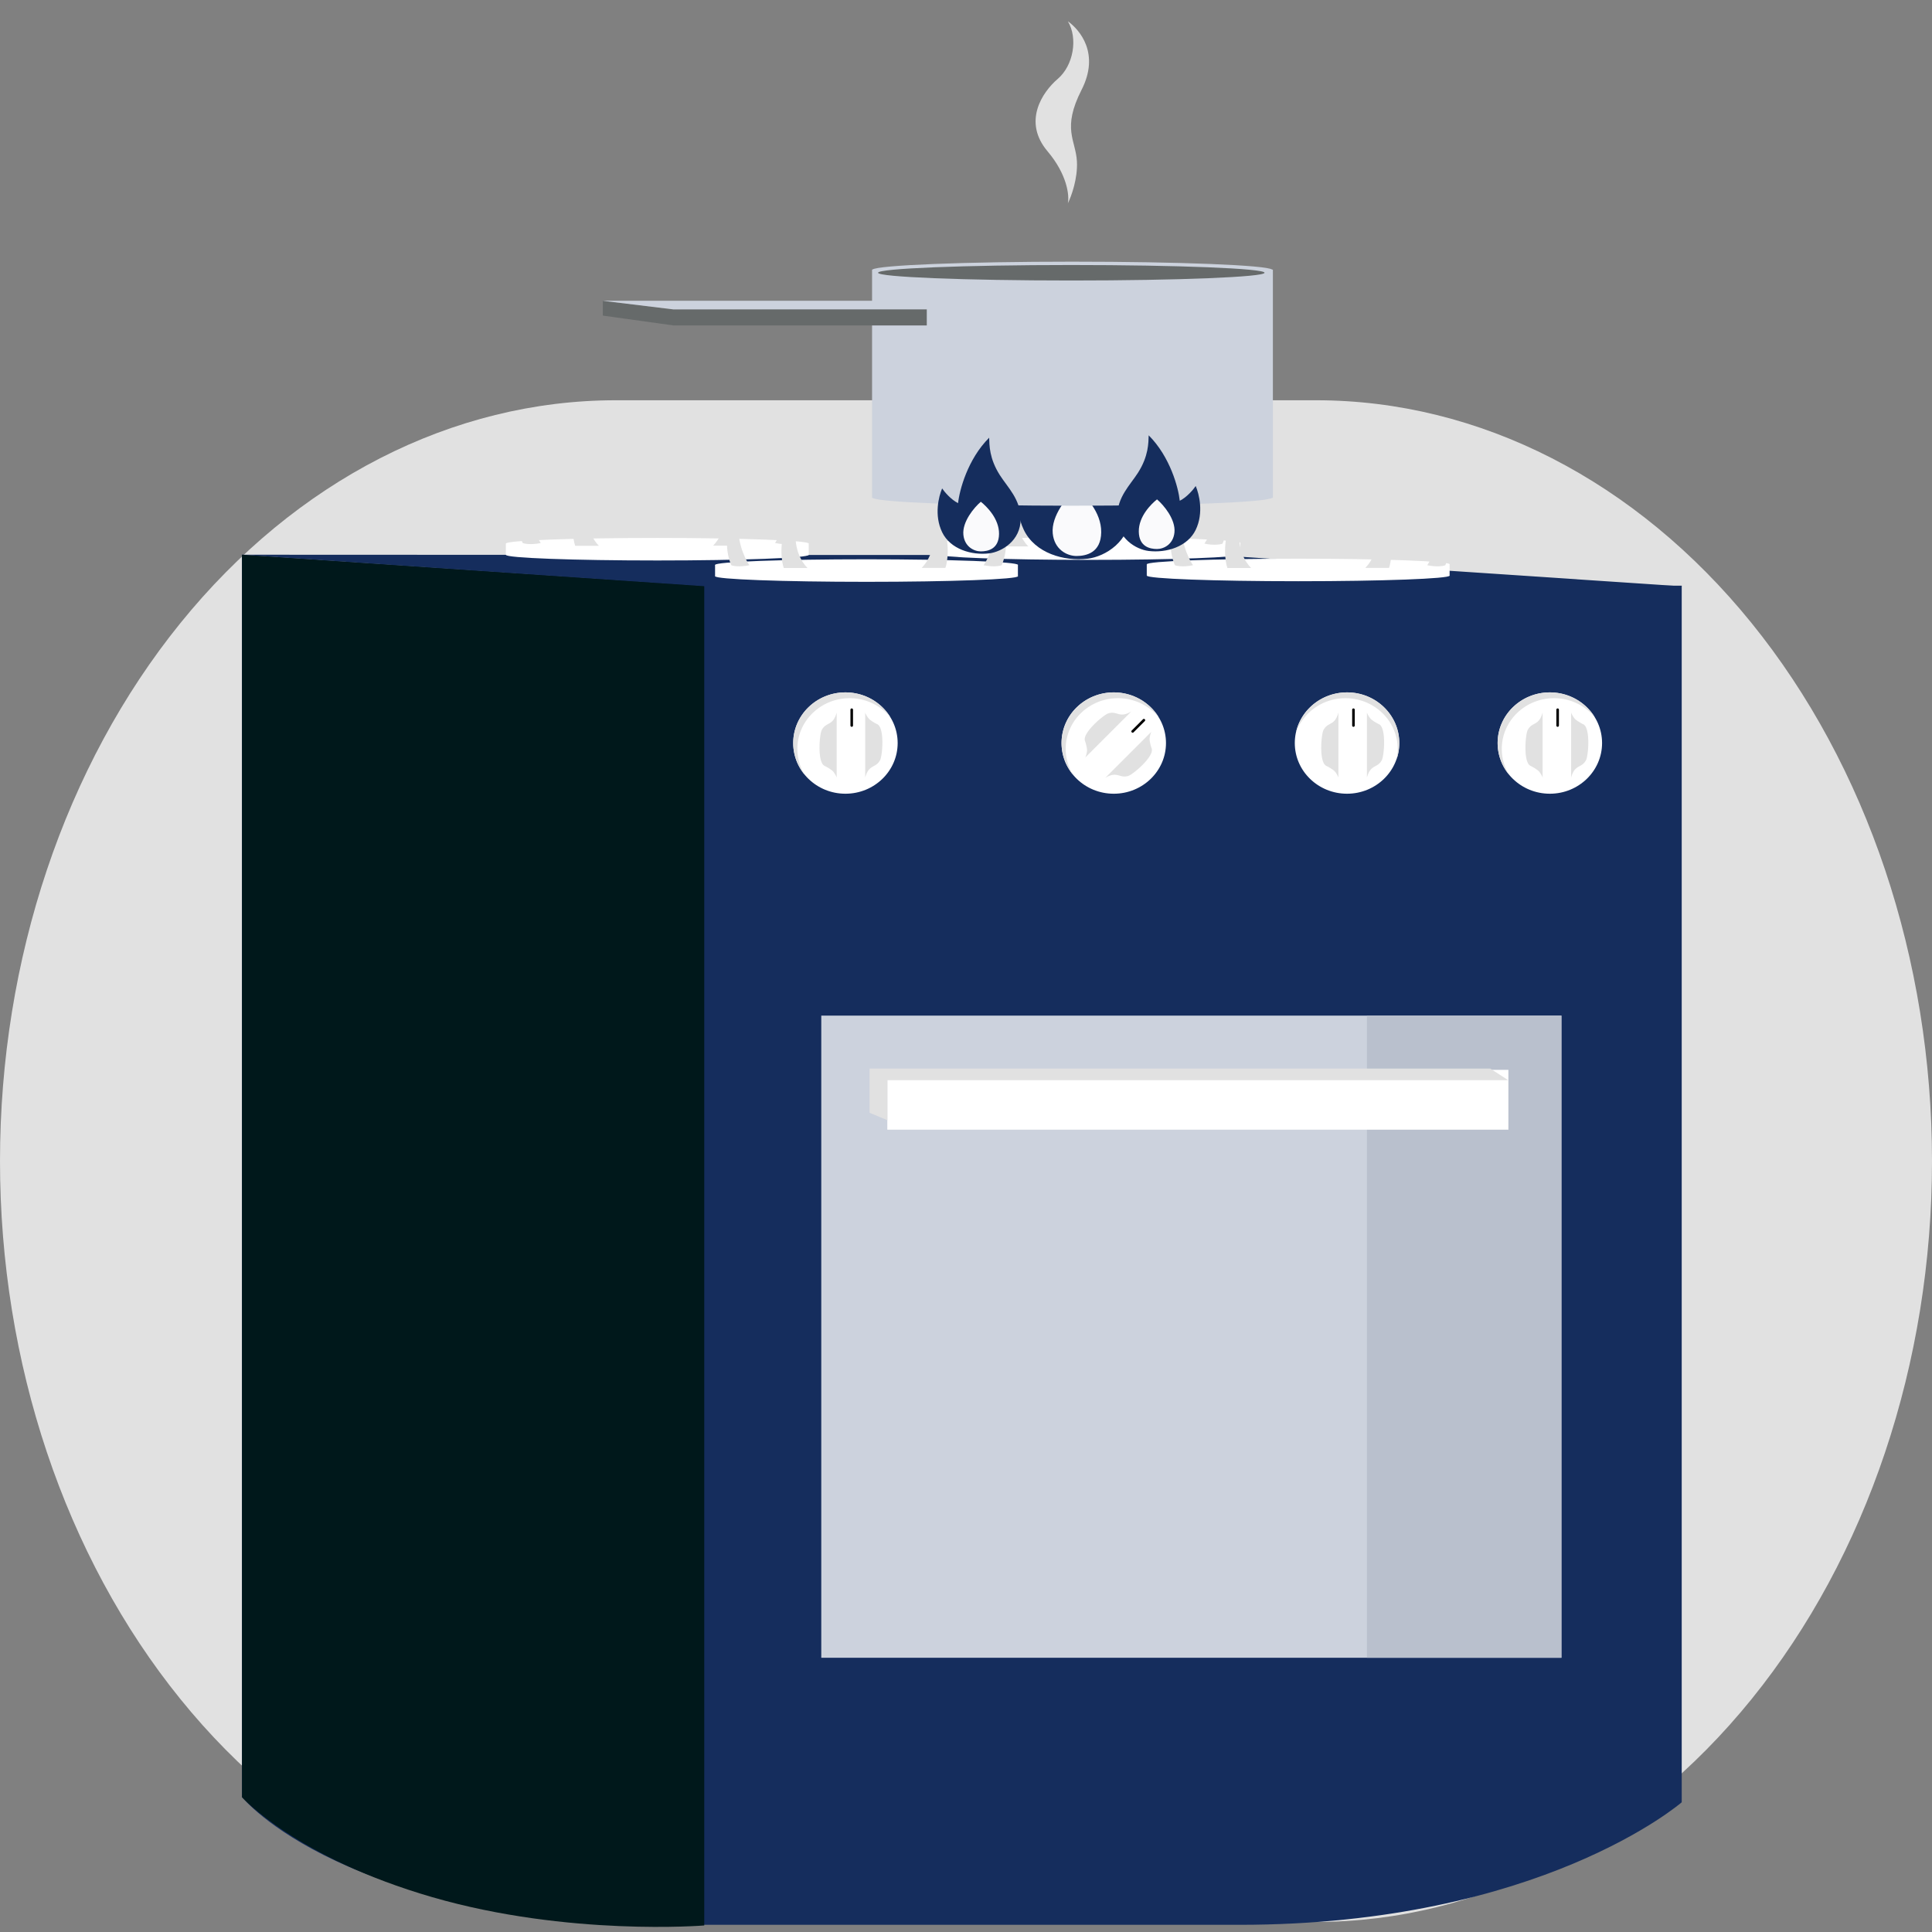 <svg xmlns="http://www.w3.org/2000/svg" fill="none" viewBox="0 0 226 226"><rect x="0" y="0" width="226" height="226" fill="#808080" stroke="none"/><path fill="#E1E1E1" d="M226 135.821c0-23.604-7.591-46.242-21.102-62.932-13.512-16.691-31.837-26.068-50.945-26.068H72.047c-19.108 0-37.433 9.377-50.945 26.068C7.591 89.579 0 112.217 0 135.82c0 23.605 7.59 46.242 21.102 62.933 13.512 16.691 31.837 26.067 50.945 26.067h81.906c19.108 0 37.433-9.376 50.945-26.067C218.409 182.063 226 159.426 226 135.821z"/><path fill="#152D5D" d="M28.303 210.209V64.887l54.156 3.626h114.264v142.313s-16.513 14.333-51.733 14.333H80.18c-39.906 0-51.877-14.95-51.877-14.95z"/><path fill="#152D5D" d="M28.295 64.89l113.913.046 54.596 3.658H82.714l-54.42-3.705z"/><path fill="#00181B" d="M82.382 225.234V68.57L28.31 64.89v145.345s6.345 7.077 22.253 11.689c15.908 4.612 31.82 3.311 31.82 3.311z"/><ellipse cx="130.285" cy="86.921" fill="#fff" rx="6.109" ry="5.927"/><path fill="#E1E1E1" d="M126.946 88.618l5.384-5.383c-1.447.83-1.604-.114-2.68.213-.546.166-3.045 2.273-2.737 3.196.145.434.194.664.238.986.042.306-.117.836-.205.988zm7.744-3.024l-5.384 5.384c1.447-.83 1.604.113 2.68-.214.545-.166 3.045-2.272 2.737-3.195a4.681 4.681 0 01-.238-.987c-.043-.305.117-.835.205-.988z"/><path fill="#000" d="M133.912 84.353a.15.15 0 10-.212-.212l.212.212zm-1.52 1.095a.15.15 0 10.212.212l-.212-.212zm1.308-1.308l-1.308 1.308.212.213 1.308-1.308-.212-.213z"/><path fill="#E1E1E1" fill-rule="evenodd" d="M135.543 83.9a6.17 6.17 0 00-4.771-2.225c-3.375 0-6.11 2.654-6.11 5.927 0 1.103.311 2.136.852 3.02a5.795 5.795 0 01-1.338-3.701c0-3.274 2.735-5.928 6.109-5.928 2.237 0 4.194 1.167 5.258 2.907z" clip-rule="evenodd"/><ellipse cx="157.57" cy="86.92" fill="#fff" rx="6.109" ry="5.927"/><path fill="#E1E1E1" d="M156.564 90.961v-7.613c-.436 1.61-1.215 1.054-1.744 2.046-.268.503-.547 3.76.324 4.194.41.205.607.333.866.53.246.186.508.673.554.843zm3.336-7.613v7.613c.436-1.61 1.214-1.054 1.744-2.046.268-.503.547-3.76-.324-4.195a4.753 4.753 0 01-.866-.529c-.246-.186-.508-.673-.554-.843z"/><path fill="#000" d="M158.473 83.02a.15.15 0 10-.3 0h.3zm-.3 1.85a.15.15 0 10.3 0h-.3zm0-1.85v1.85h.3v-1.85h-.3z"/><path fill="#E1E1E1" fill-rule="evenodd" d="M163.36 88.852a5.764 5.764 0 00.332-1.932c0-3.273-2.735-5.927-6.109-5.927-2.932 0-5.382 2.004-5.974 4.677.826-2.325 3.101-3.995 5.778-3.995 3.374 0 6.109 2.654 6.109 5.927 0 .43-.047.847-.136 1.25z" clip-rule="evenodd"/><ellipse cx="181.297" cy="86.92" fill="#fff" rx="6.109" ry="5.927"/><path fill="#E1E1E1" d="M180.45 90.961v-7.613c-.437 1.61-1.215 1.054-1.744 2.046-.269.503-.547 3.76.324 4.194.41.205.607.333.866.53.246.186.508.673.554.843zm3.337-7.613v7.613c.436-1.61 1.214-1.054 1.744-2.046.268-.503.546-3.76-.325-4.195a4.824 4.824 0 01-.866-.529c-.245-.186-.508-.673-.553-.843z"/><path fill="#000" d="M182.359 83.02a.15.15 0 10-.3 0h.3zm-.3 1.85a.15.15 0 10.3 0h-.3zm0-1.85v1.85h.3v-1.85h-.3z"/><path fill="#E1E1E1" fill-rule="evenodd" d="M186.556 83.902a6.167 6.167 0 00-4.772-2.227c-3.375 0-6.11 2.654-6.11 5.927 0 1.103.31 2.135.85 3.019a5.796 5.796 0 01-1.336-3.701c0-3.274 2.735-5.927 6.109-5.927 2.238 0 4.195 1.167 5.259 2.909z" clip-rule="evenodd"/><ellipse cx="76.894" cy="64.904" fill="#fff" rx="17.715" ry=".659"/><ellipse cx="76.894" cy="63.586" fill="#fff" rx="17.715" ry=".659"/><path fill="#fff" d="M59.174 64.903v-1.317l35.425.007v1.31H59.174z"/><ellipse cx="127.393" cy="64.834" fill="#fff" rx="17.715" ry=".659"/><ellipse cx="127.393" cy="63.516" fill="#fff" rx="17.715" ry=".659"/><path fill="#fff" d="M109.674 64.833v-1.318l35.425.007v1.31h-35.425z"/><ellipse cx="101.367" cy="67.401" fill="#fff" rx="17.715" ry=".659"/><ellipse cx="101.367" cy="66.083" fill="#fff" rx="17.715" ry=".659"/><path fill="#fff" d="M83.647 67.4v-1.317l35.426.007v1.31H83.648z"/><ellipse cx="151.866" cy="67.331" fill="#fff" rx="17.715" ry=".659"/><ellipse cx="151.866" cy="66.012" fill="#fff" rx="17.715" ry=".659"/><path fill="#fff" d="M134.146 67.33v-1.318l35.426.007v1.31h-35.426z"/><ellipse cx="98.897" cy="86.92" fill="#fff" rx="6.109" ry="5.927"/><path fill="#E1E1E1" fill-rule="evenodd" d="M104.156 83.902a6.17 6.17 0 00-4.773-2.227c-3.374 0-6.11 2.654-6.11 5.927 0 1.102.31 2.134.85 3.018a5.793 5.793 0 01-1.336-3.7c0-3.274 2.735-5.927 6.11-5.927 2.238 0 4.195 1.167 5.259 2.909z" clip-rule="evenodd"/><path fill="#E1E1E1" d="M97.873 90.961v-7.614c-.436 1.61-1.214 1.054-1.744 2.047-.268.503-.546 3.76.325 4.194.41.205.606.333.866.53.246.186.508.673.553.843zm3.337-7.614v7.614c.436-1.61 1.214-1.054 1.743-2.046.269-.503.547-3.76-.324-4.195a4.788 4.788 0 01-.866-.529c-.246-.186-.508-.673-.553-.844z"/><path fill="#000" d="M99.783 83.02a.15.15 0 10-.3 0h.3zm-.3 1.849a.15.15 0 10.3 0h-.3zm0-1.85v1.85h.3v-1.85h-.3z"/><path fill="#CCD2DD" d="M96.071 118.804v75.117h86.581v-75.117h-86.58z"/><path fill="#B9C0CD" d="M159.9 118.804v75.117h22.752v-75.117H159.9z"/><path stroke="#fff" stroke-width="7" d="M103.796 128.647h72.652"/><path fill="#E1E1E1" d="M101.719 130.17l2.087.869v-4.684h72.619l-2.093-1.354h-72.613v5.169zM61.142 63.52c-.924-2.154-.385-4.585 0-5.53h.962c-.5 2.346.56 4.664 1.154 5.53-1.116.231-1.876.096-2.116 0zm31.633 0c.924-2.155.385-4.585 0-5.53h-.962c.5 2.346-.56 4.664-1.154 5.53 1.116.23 1.876.096 2.116 0zm-9.357.31c1.685-1.74 1.515-4.351 1.22-5.44h1.182c.946 2.55.64 4.689.37 5.44h-2.772zm-13.364.013c-1.685-1.74-1.516-4.35-1.22-5.439h-1.183c-.945 2.549-.64 4.688-.369 5.44h2.772z"/><path fill="#E1E1E1" d="M85.543 66.119c-.923-2.155-.385-4.585 0-5.53h.962c-.5 2.346.561 4.664 1.154 5.53-1.116.23-1.876.096-2.116 0zm31.635 0c.923-2.155.384-4.585 0-5.53h-.962c.5 2.346-.561 4.664-1.154 5.53 1.115.23 1.875.096 2.116 0zm-9.359.31c1.685-1.74 1.516-4.351 1.22-5.44h1.183c.946 2.55.64 4.689.369 5.44h-2.772zm-13.364.013c-1.685-1.74-1.515-4.351-1.22-5.439h-1.182c-.946 2.549-.64 4.688-.37 5.44h2.772zm16.918-2.849c-.923-2.154-.385-4.585 0-5.53h.962c-.5 2.346.561 4.665 1.154 5.53-1.116.231-1.875.096-2.116 0zm31.634 0c.923-2.154.384-4.585 0-5.53h-.962c.5 2.346-.561 4.665-1.154 5.53 1.115.231 1.875.096 2.116 0zm-9.359.311c1.686-1.741 1.516-4.352 1.22-5.44h1.183c.946 2.549.64 4.688.369 5.44h-2.772z"/><path fill="#E1E1E1" d="M120.285 63.917c-1.685-1.74-1.515-4.352-1.22-5.44h-1.182c-.946 2.55-.641 4.689-.37 5.44h2.772zm17.152 2.203c-.924-2.155-.385-4.586 0-5.532h.961c-.5 2.347.562 4.665 1.155 5.531-1.116.231-1.876.096-2.116 0zm31.634 0c.924-2.155.385-4.586 0-5.532h-.962c.5 2.347-.561 4.665-1.154 5.531 1.116.231 1.876.096 2.116 0zm-9.358.31c1.685-1.741 1.515-4.352 1.22-5.44h1.182c.946 2.549.641 4.688.37 5.44h-2.772zm-13.363.013c-1.686-1.74-1.516-4.352-1.22-5.44h-1.183c-.946 2.55-.64 4.689-.369 5.44h2.772z"/><path fill="#152D5D" d="M119.765 61.987c1.301 2.707 4.68 3.704 7.481 3.367 2.015-.242 5.009-2.02 5.009-5.454 0-3.123-2.049-5.016-3.303-6.979-1.706-2.67-1.662-4.792-1.706-5.963-3.434 3.435-4.727 8.37-4.944 10.409-1.145-.573-2.168-1.8-2.537-2.342-.542 1.28-1.301 4.256 0 6.962z"/><path fill="#FAFAFC" d="M123.146 62.394c.182 1.874 1.656 2.644 2.775 2.644 1.118 0 2.862-.356 2.895-2.769.034-2.413-1.959-4.379-2.895-5.122-1.075.909-2.974 3.188-2.775 5.247z"/><path fill="#CCD2DD" fill-rule="evenodd" d="M148.808 31.535c-.621-.516-10.851-.926-23.379-.926s-22.758.41-23.379.926h-.038v26.708h.053c.748.511 10.923.915 23.364.915 12.442 0 22.616-.404 23.365-.915h.105V31.535h-.091z" clip-rule="evenodd"/><path fill="#666A6A" d="M70.514 36.92v-1.75l8.24 1.019 29.659-.057v1.936H78.778l-8.264-1.15z"/><path fill="#CCD2DD" d="M70.458 35.181h35.445l9.533 1.01H78.769l-8.311-1.01z"/><ellipse fill="#666A6A" rx="22.606" ry=".906" transform="matrix(1 0 0 -1 125.318 31.906)"/><path fill="#152D5D" d="M110.207 62.255c.957 1.99 3.442 2.724 5.502 2.476 1.482-.178 3.684-1.486 3.684-4.011 0-2.297-1.507-3.69-2.429-5.133-1.255-1.964-1.223-3.525-1.255-4.386-2.526 2.526-3.476 6.156-3.636 7.655-.842-.42-1.595-1.323-1.866-1.722-.399.94-.957 3.13 0 5.12z"/><path fill="#FAFAFC" d="M112.694 62.554c.134 1.378 1.218 1.945 2.041 1.945s2.105-.262 2.13-2.037c.024-1.775-1.442-3.22-2.13-3.768-.791.669-2.187 2.345-2.041 3.86z"/><path fill="#152D5D" d="M139.872 61.976c-.957 1.99-3.442 2.724-5.502 2.476-1.482-.178-3.684-1.485-3.684-4.011 0-2.297 1.507-3.69 2.429-5.133 1.255-1.964 1.223-3.525 1.255-4.386 2.526 2.527 3.477 6.157 3.636 7.656.842-.421 1.595-1.324 1.866-1.723.399.941.957 3.13 0 5.121z"/><path fill="#FAFAFC" d="M137.385 62.275c-.134 1.379-1.218 1.945-2.041 1.945s-2.105-.262-2.13-2.037c-.024-1.775 1.442-3.22 2.13-3.767.791.668 2.188 2.345 2.041 3.859z"/><path fill="#E1E1E1" d="M122.538 17.696c2.327 2.75 2.556 5.2 2.38 6.082.397-.793 1.164-2.883 1.058-4.892-.132-2.512-1.792-3.796.544-8.38 2.159-4.236-.192-7.002-1.602-8.016 1.19 1.983.661 5.157-1.19 6.743-1.851 1.587-4.099 5.025-1.19 8.463z"/></svg>